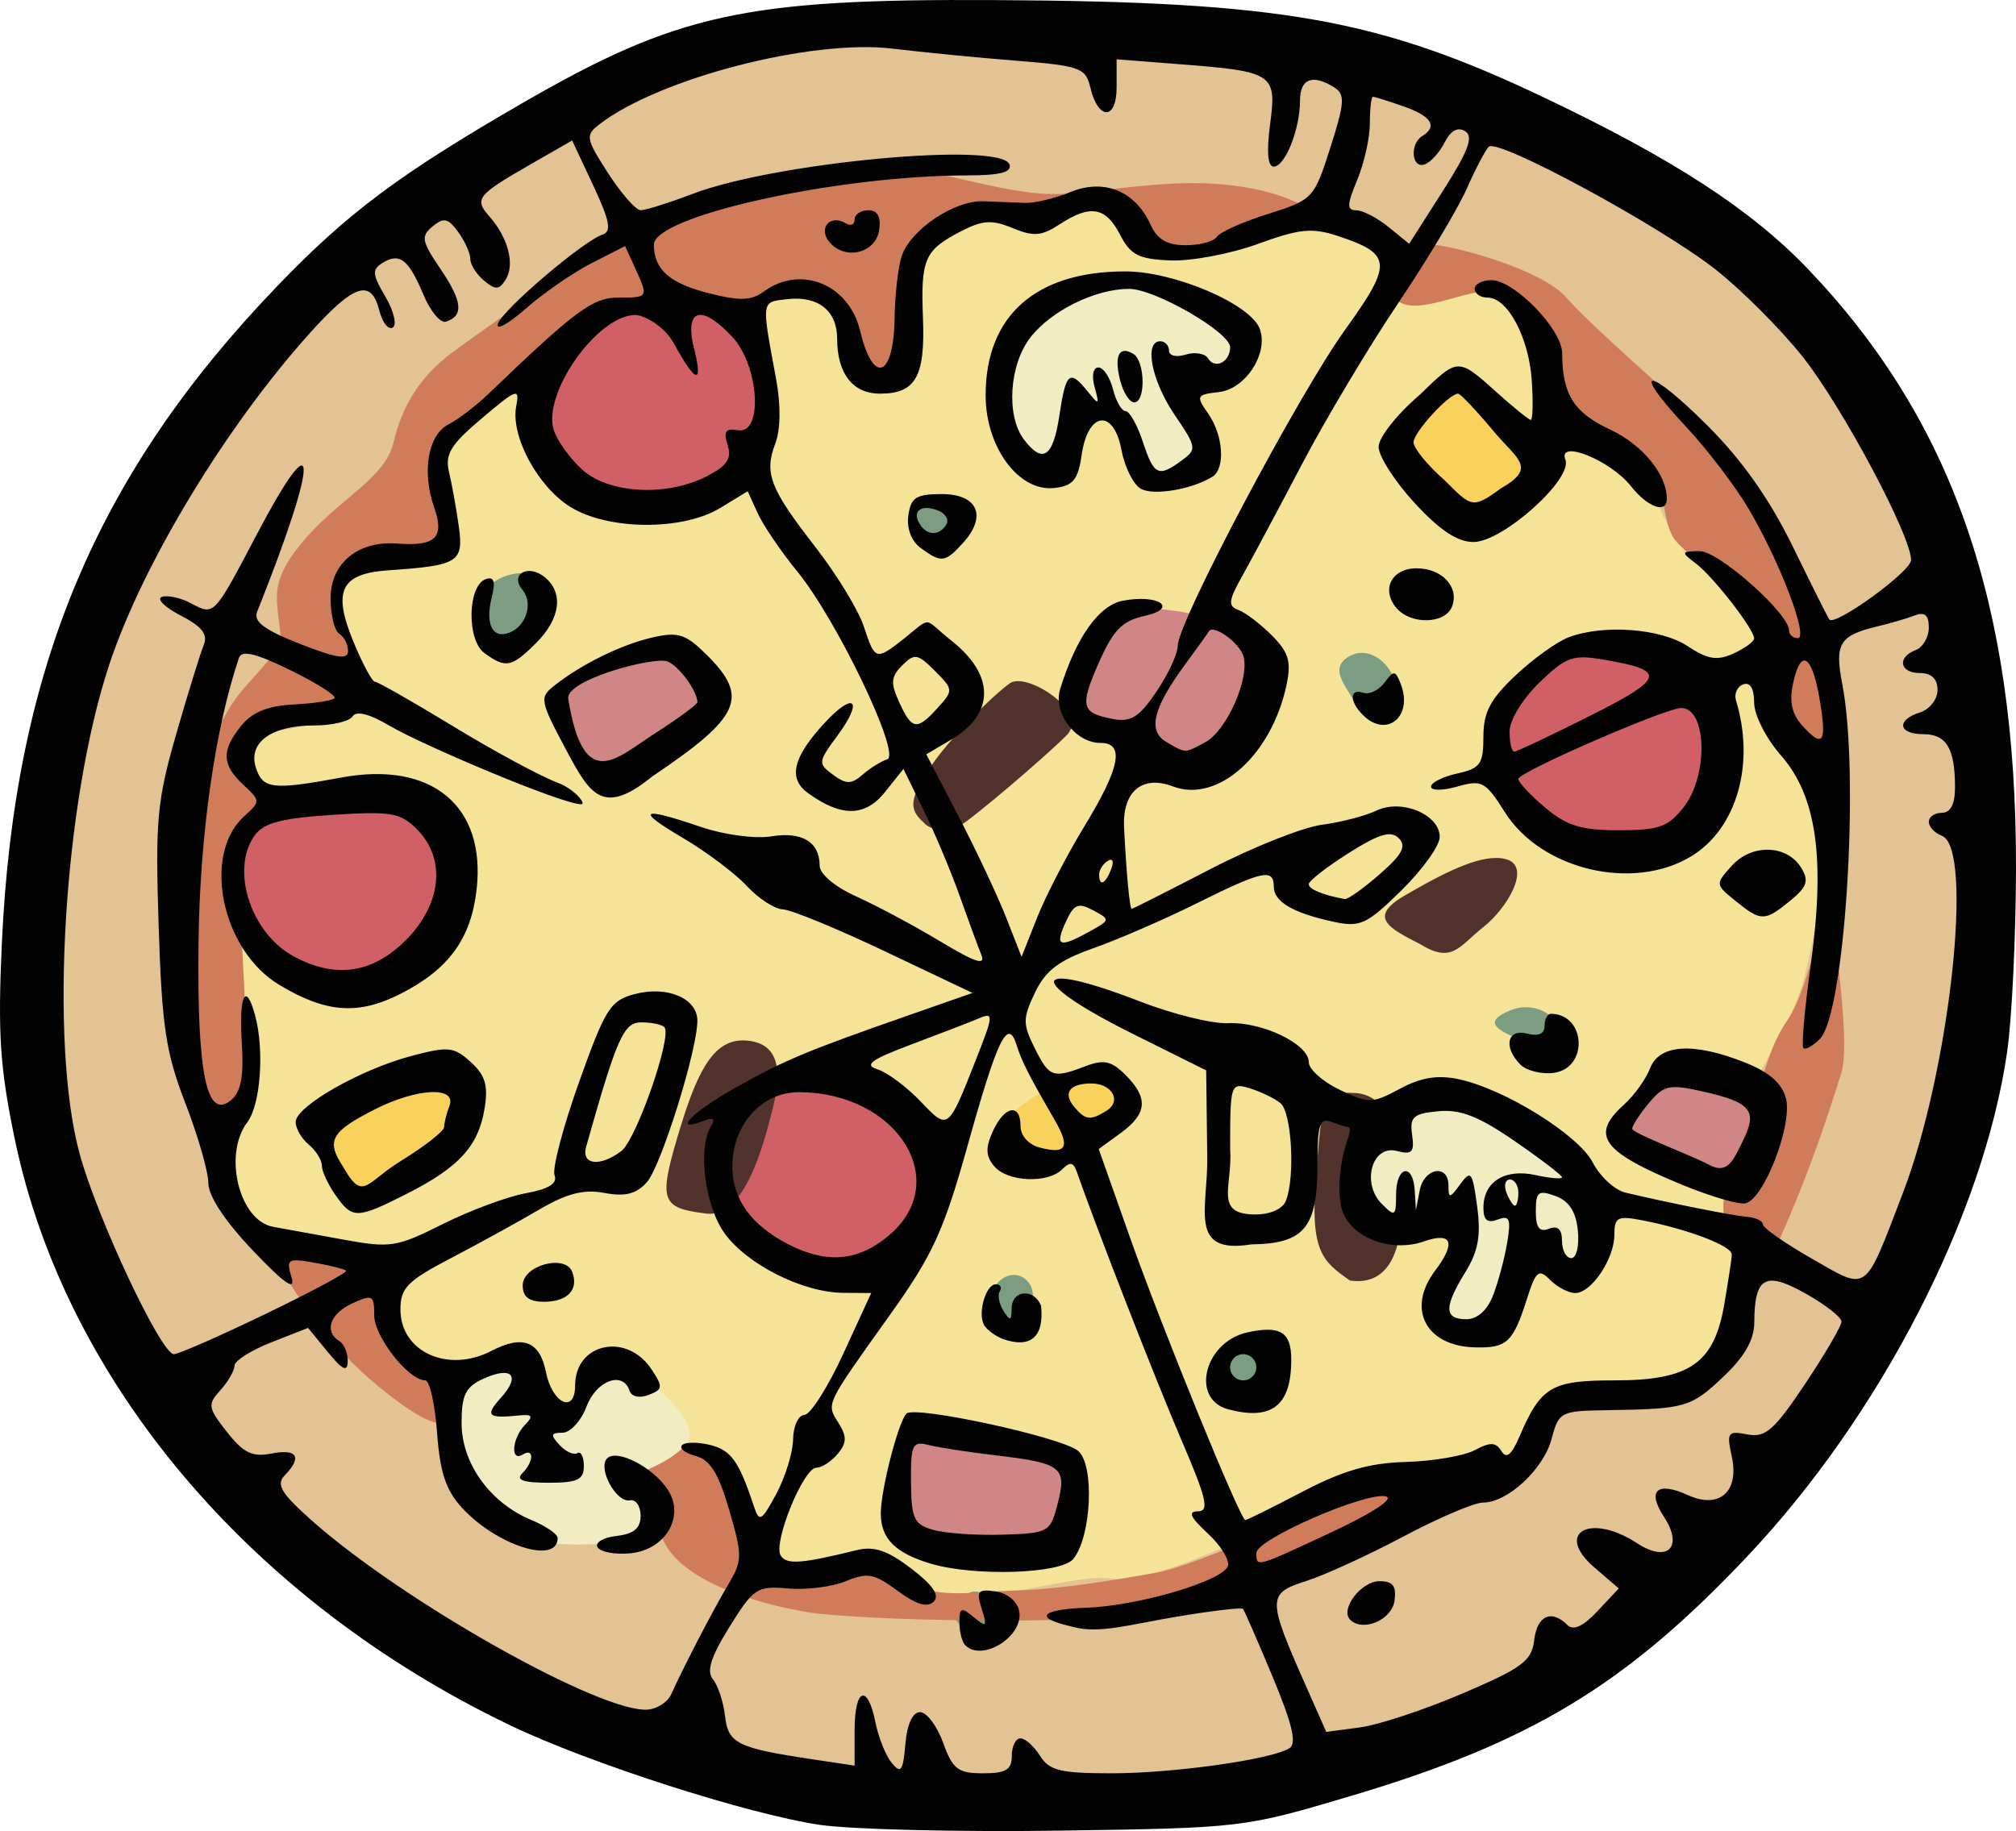 <?xml version="1.0" ?><svg xmlns="http://www.w3.org/2000/svg" width="245.668mm" height="223.171mm" viewBox="0 0 245.668 223.171">
    <path d="m 6323.364,2414.495 c 0,62.653 -49.808,113.645 -116.237,113.645 -66.429,0 -123.829,-42.785 -123.829,-105.438 0,-62.653 53.582,-113.766 124.772,-112.069 66.41,1.584 115.294,41.209 115.294,103.862 z" color="#000" overflow="visible" fill="#e3c294" paint-order="fill markers stroke" transform="translate(80.287,64.908) translate(-6160.309,-2373.028)"/>
    <path d="m 6212.305,2332.042 c -1.477,0.061 -2.923,0.883 -5.236,1.735 -3.701,1.363 -9.897,-0.016 -13.064,1.751 -3.167,1.766 -2.599,8.396 -3.614,15.366 -1.015,6.97 -4.682,3.749 -5.301,1.828 -0.62,-1.921 -2.995,-7.528 -4.682,-9.03 -1.687,-1.502 -7.521,0.31 -8.589,2.153 -0.407,0.403 -0.738,0.895 -1.012,1.45 -6.115,-1.784 -15.573,-0.621 -19.121,0.033 -4.934,0.909 -10.328,8.749 -15.636,12.644 -5.308,3.894 -2.654,5.037 -1.702,10.022 0.952,4.985 0.462,4.439 -3.376,5.608 -3.837,1.168 -7.414,-0.338 -9.78,2.57 -2.366,2.908 0.663,7.01 2.337,10.541 1.673,3.531 -0.26,3.557 -2.337,6.102 -2.077,2.545 -10.674,1.817 -11.828,4.31 -1.154,2.492 1.673,4.907 3.058,7.425 1.385,2.518 -3.115,8.853 -3.346,13.579 -0.231,4.725 1.298,15.033 1.298,20.225 0,5.193 -3.318,4.543 -2.366,11.605 0.952,7.062 6.116,6.205 16.819,10.334 0,0 2.337,2.025 2.596,5.998 0.26,3.973 1.847,3.713 5.049,7.166 3.202,3.453 11.453,-1.636 12.607,1.506 1.154,3.142 3.164,4.179 5.559,0.856 2.394,-3.323 5.923,-2.751 8.318,0 2.394,2.752 3.404,5.115 5.943,7.218 2.539,2.103 3.952,3.453 5.25,6.076 1.298,2.622 2.452,8.386 5.135,10.255 2.683,1.869 9.769,-3.802 15.775,0.019 5.884,3.742 19.363,-1.602 24.181,-0.875 4.818,0.727 16.733,-4.959 19.473,-6.517 2.741,-1.558 10.761,-4.751 16.098,-5.737 5.337,-0.987 9.059,0.83 14.598,-2.363 5.539,-3.193 2.827,-5.894 4.991,-6.854 2.164,-0.96 10.299,-0.285 16.675,-2.414 6.376,-2.129 7.611,-13.285 4.831,-18.136 -6.391,-11.152 5.685,-21.224 8.141,-31.831 0.904,-3.905 3.183,-14.629 2.721,-18.16 -0.461,-3.531 -3.288,-7.166 -5.538,-10.775 -1.828,-2.932 -0.325,-7.097 -1.335,-10.241 0.609,-1.677 -0.628,-4.255 -2.338,-6.149 -2.375,-2.633 -9.019,-7.079 -10.482,-9.651 -1.463,-2.571 -1.876,-6.195 -4.544,-7.791 -2.668,-1.595 -7.418,-4.012 -9.088,-7.188 -1.669,-3.175 -3.287,-10.952 -6.042,-12.361 -2.754,-1.41 -4.492,-1.286 -7.194,-0.573 -2.703,0.713 -6.954,0.852 -6.317,-1.487 0.636,-2.339 1.851,-4.447 -3.804,-6.847 -5.655,-2.4 -10.172,0.294 -19.587,3.176 -9.415,2.881 -8.364,-3.919 -11.308,-5.7 -1.104,-0.668 -2.002,-0.905 -2.888,-0.868 z" fill="#f5e397" paint-order="markers stroke fill" transform="translate(80.287,64.908) translate(-6160.309,-2373.028)"/>
    <path d="m 6162.892,2344.729 c -4.154,0.018 -8.868,1.726 -11.87,3.426 -4.803,2.72 -7.944,11.641 -4.616,17.124 3.327,5.968 17.065,4.695 23.143,0.598 6.078,-4.097 3.992,-14.79 -0.273,-18.986 -1.599,-1.574 -3.89,-2.172 -6.383,-2.161 z m 114.202,41.429 c -1.961,0.01 -3.802,0.389 -5.173,1.096 -4.616,2.383 -12.208,6.137 -8.552,14.761 3.655,8.625 4.85,8.394 16.66,10.207 11.763,-2.046 10.217,-12.527 8.342,-19.275 -1.318,-4.745 -6.633,-6.811 -11.277,-6.79 z m -151.65,18.869 c -0.424,-0.01 -0.859,0.01 -1.304,0.046 -9.498,0.792 -16.054,3.29 -15.531,10.91 0.522,7.62 5.099,9.884 14.542,12.061 7.257,-1.497 7.134,-3.031 11.216,-8.733 3.89,-5.435 -0.297,-14.162 -8.922,-14.283 z m 53.213,34.595 c -4.11,-0.013 -8.291,1.248 -9.834,5.245 -2.742,7.107 0.258,12.168 6.303,16.365 8.06,6.516 16.191,0.358 18.581,-5.757 2.39,-6.115 -2.671,-12.21 -6.865,-14.193 -1.835,-0.867 -4.989,-1.649 -8.186,-1.66 z" fill="#d06065" paint-order="markers stroke fill" transform="translate(80.287,64.908) translate(-6160.309,-2373.028)"/>
    <path d="m 6218.455,2382.225 c -0.533,0 -0.996,0.016 -1.366,0.047 -2.961,0.239 -3.929,4.067 -5.353,9.072 -1.423,5.006 1.708,5.228 5.619,6.406 3.948,4.937 11.504,4.391 14.636,-0.427 3.132,-4.817 4.252,-7.636 0.589,-11.173 -3.206,-3.094 -10.394,-3.926 -14.124,-3.925 z m -58.008,4.992 c -2.411,0.034 -5.711,1.264 -7.998,2.585 -2.814,1.626 -5.164,2.672 -3.744,6.064 1.42,3.392 3.938,7.284 6.855,6.703 0,0 8.481,-5.111 10.779,-7.842 2.298,-2.73 -2.052,-6.622 -4.389,-7.33 -0.438,-0.133 -0.947,-0.189 -1.503,-0.181 z m 123.155,50.554 c -0.925,-0.018 -0.307,0.944 -2.28,3.128 -3.157,3.494 -5.055,5.318 0.32,7.353 11.818,6.066 10.624,3.629 13.252,-0.75 2.629,-4.378 -0.24,-6.929 -7.066,-8.695 -2.56,-0.662 -3.671,-1.025 -4.226,-1.036 z m -90.248,44.081 c -4.237,-0.026 -3.03,3.3 -3.865,7.15 -0.9,8.846 4.447,6.512 12.001,7.846 7.553,1.334 9.582,-2.542 9.494,-8.449 -0.088,-5.908 -8.665,-5.13 -15.459,-6.321 -0.849,-0.149 -1.565,-0.221 -2.171,-0.225 z" fill="#d18686" paint-order="markers stroke fill" transform="translate(80.287,64.908) translate(-6160.309,-2373.028)"/>
    <path d="m 6258.029,2355.664 c -1.158,-0.01 -2.321,0.425 -3.581,1.238 -3.36,2.17 -3.929,5.176 -1.537,7.91 3.208,7.141 7.847,6.031 12.623,2.846 4.776,-3.184 2.402,-3.563 -1.327,-7.979 -2.33,-2.76 -4.247,-4.002 -6.178,-4.016 z m -126.226,83.022 c -4.128,0.057 -9.586,3.06 -13.185,6.386 0,0 -0.137,1.914 2.811,7.113 2.949,5.199 6.368,0.105 12.714,-3.518 6.346,-3.624 3.328,-9.07 -0.885,-9.864 -0.461,-0.087 -0.948,-0.124 -1.455,-0.117 z m 81.398,0.433 c -2.37,0.03 -5.826,1.426 -9.039,4.035 -3.546,2.88 -2.075,3.44 -0.986,5.993 1.09,2.553 10.739,-0.983 11.721,-5.678 3.107,-1.911 1.355,-4.036 -0.997,-4.316 -0.22,-0.026 -0.454,-0.038 -0.699,-0.035 z" fill="#f9d25e" paint-order="markers stroke fill" transform="translate(80.287,64.908) translate(-6160.309,-2373.028)"/>
    <path d="m 6196.319,2369.159 c -0.426,-3e-4 -0.937,0.035 -1.515,0.061 -2.641,0.119 -5.281,0.311 -3.125,3.275 2.155,2.964 3.841,2.238 5.251,0.089 1.365,-2.969 0.912,-3.424 -0.611,-3.425 z m -52.748,8.82 c -2.039,0.011 -4.512,1.272 -4.88,3.249 -0.547,2.942 0.361,6.485 3.432,5.676 3.072,-0.809 5.329,-5.979 3.828,-7.979 -0.493,-0.656 -1.385,-0.95 -2.38,-0.946 z m 102.371,9.712 c -0.563,0.01 -1.136,0.17 -1.688,0.535 -2.355,1.554 -0.135,3.574 1.849,7.038 0,0 4.678,-1.385 3.961,-3.949 -0.549,-1.963 -2.283,-3.642 -4.122,-3.623 z m 20.081,43.188 c -0.66,-0.01 -1.37,0.129 -2.111,0.447 -3.956,1.696 -0.559,2.775 4.665,4.838 0,0 1.536,0.44 1.931,-1.267 0.322,-1.387 -1.623,-3.997 -4.486,-4.018 z m -62.507,32.635 c -0.781,0.018 -1.63,0.452 -2.342,1.474 -2.071,2.974 -0.058,2.084 1.186,4.202 3.397,0.81 2.769,0.353 3.444,-2.412 0.443,-1.814 -0.798,-3.299 -2.289,-3.265 z m 29.131,8.273 c -1.118,0 -2.442,0.775 -3.542,2.207 -2.013,2.618 -2.059,3.016 4.899,4.084 0,0 1.641,-2.157 0.756,-4.638 -0.401,-1.125 -1.186,-1.654 -2.112,-1.653 z m -33.801,30.312 c -0.689,0 -1.345,0.388 -2.054,1.58 -1.375,2.311 0.639,2.238 2.871,4.771 3.089,-1.23 2.883,-5.055 1.282,-5.706 -0.776,-0.316 -1.452,-0.648 -2.099,-0.645 z" fill="#7d9d83" paint-order="markers stroke fill" transform="translate(80.287,64.908) translate(-6160.309,-2373.028)"/>
    <path d="m 6188.583,2328.659 c -0.42,0.01 -0.832,0.026 -1.232,0.067 -5.228,0.532 -14.918,2.485 -24.606,6.42 -0.173,-0.153 -0.323,-0.226 -0.436,-0.189 -0.87,0.287 -9.744,4.293 -10.483,4.606 -0.74,0.313 -13.005,8.743 -16.819,11.613 -3.813,2.871 -6.003,6.446 -7.032,10.883 -1.029,4.437 -6.728,6.838 -11.164,12.214 -4.437,5.376 -2.799,7.02 -2.523,12.396 -3.342,4.454 -5.13,5.207 -7.38,9.673 -2.25,4.466 -6.52,34.115 -4.298,41.775 2.221,7.659 4.529,10.722 6.433,6.412 1.904,-4.31 0.288,-21.627 0.404,-23.392 0.115,-1.766 -2.452,-7.867 -0.087,-11.269 2.366,-3.401 3.924,-0.934 2.337,-5.79 -1.587,-4.855 -2.74,-5.607 0.548,-7.295 11.17,-2.33 12.857,-2.118 8.568,-15.268 -0.826,-2.727 4.452,-4.698 7.453,-5.402 3.001,-0.705 6.872,-1.422 5.858,-4.032 -1.014,-2.61 -0.521,-8.743 0.073,-9.709 0.595,-0.965 7.453,-6.145 9.004,-7.424 1.551,-1.279 10.309,-8.547 13.412,-9.447 1.411,-0.409 3.446,-1.086 5.262,-1.781 l 1.019,1.008 8.928,1.115 c 0,0 1.625,-3.718 5.394,-2.707 3.769,1.012 6.04,4.13 7,7.965 0.96,3.835 4.659,3.982 6.18,0.884 1.522,-3.097 1.522,-14.811 4.471,-17.382 2.95,-2.57 8.873,-0.042 11.565,0.295 2.692,0.337 5.876,-2.297 7.796,-1.833 1.92,0.463 5.853,5.372 10.371,5.604 4.518,0.232 15.264,-4.846 15.264,-4.846 0,0 -2.973,-2.296 -9.622,-3.097 -6.649,-0.801 -12.197,0.253 -19.829,0.969 -7.155,0.672 -15.524,-3.101 -21.828,-3.037 z m 65.537,9.226 c -3.239,-0.161 -4.538,5.736 -4.538,5.736 1.298,4.044 8.613,-0.215 11.718,0.067 3.105,0.282 4.926,2.942 8.031,10.425 3.105,7.483 6.688,8.021 10.256,10.358 3.568,2.338 2.851,5.965 4.075,8.665 1.224,2.7 7.285,5.361 10.091,9.337 2.807,3.977 3.18,6.811 3.075,12.44 -0.104,5.629 6.002,8.195 6.972,5.414 0.97,-2.781 -1.135,-13.636 -2.224,-18.042 -1.09,-4.407 -13.853,-21.818 -15.749,-23.82 -1.896,-2.002 -12.061,-10.734 -14.927,-14.079 -2.866,-3.345 -13.54,-6.341 -16.779,-6.502 z m 48.639,78.804 c 0,0 -2.153,11.795 -4.915,15.756 -2.763,3.96 -3.264,8.924 -5.595,15.057 -2.33,6.133 -2.673,6.871 -1.74,11.277 0.933,4.406 2.152,8.847 2.152,8.847 6.439,-11.59 10.44,-24.602 11.754,-28.769 1.315,-4.166 -1.657,-22.168 -1.657,-22.168 z m -190.134,42.663 c 4.938,10.618 11.501,16.39 16.059,19.722 4.559,3.332 5.6,2.457 5.6,2.457 l -0.255,-5.477 c 0,0 -2.692,2.975 -5.947,-5.393 l -3.255,-8.368 z m 51.601,25.299 c -3.839,-0.034 -6.835,3.21 -6.835,3.21 l 3.277,7.546 c 1.916,5.279 11.295,8.138 17.732,9.197 6.437,1.059 34.523,1.664 42.792,0 8.269,-1.664 28.523,-9.363 30.842,-12.358 2.319,-2.995 1.95,-5.566 -4.319,-3.01 -6.269,2.556 -22.052,9.741 -26.724,10.558 -4.672,0.817 -11.636,2.022 -16.892,2.163 -5.255,0.141 -9.765,1.074 -12.908,-0.863 -3.143,-1.936 -0.79,-3.645 -9.715,-2.345 -8.925,1.301 -6.505,0.136 -9.614,-5.173 -3.109,-5.309 -2.017,-7.942 -6.421,-8.804 -0.413,-0.081 -0.819,-0.119 -1.216,-0.123 z" fill="#d07c5b" paint-order="markers stroke fill" transform="translate(80.287,64.908) translate(-6160.309,-2373.028)"/>
    <path d="m 28796.799,10302.193 c -1.514,0 -2.813,0.291 -3.778,0.971 -7.712,5.435 -28.404,25.931 -36.974,39.19 -8.57,13.257 -10.08,18.437 -2.652,24.865 2.039,2.718 9.671,5.582 16.16,1.836 6.488,-3.746 38.771,-31.219 49.545,-41.944 9.427,-9.383 -11.704,-24.842 -22.301,-24.918 z m 219.754,81.315 c -11.281,0.04 -27.479,8.845 -42.127,17.392 -17.046,9.947 -6.851,14.991 7.158,22.205 14.866,9.176 17.8,1.206 29.053,-7.705 11.252,-8.909 22.081,-27.597 11.029,-31.17 -1.554,-0.502 -3.267,-0.729 -5.113,-0.722 z m -346.094,83.92 v 0.01 c -14.776,-0.215 -22.072,16.581 -30.424,44.85 -8.483,28.718 -7.081,32.22 12.531,34.672 18.291,3.292 27.24,-31.451 31.598,-49.031 4.359,-17.58 2.259,-29.697 -12.996,-30.467 -0.238,0 -0.474,-0.04 -0.709,-0.04 z m 278.422,24.093 c -12.537,-0.09 -12.37,5.28 -15.072,38.127 -2.882,35.037 2.967,39.356 15.586,48.231 27.329,3.831 24.661,-35.911 23.027,-52.231 -1.635,-16.321 -5.604,-33.272 -20.86,-34.043 -0.953,-0.05 -1.845,-0.08 -2.681,-0.08 z" transform="translate(80.287,64.908) translate(-6160.309,-2373.028) matrix(0.265,0,0,0.265,-1427.065,-338.943)" fill="#52322d" paint-order="markers stroke fill"/>
    <path d="m 6215.249,2342.461 c -0.561,-0.01 -1.019,0.038 -1.339,0.133 -2.559,0.762 -10.541,1.909 -12.484,10.652 -1.943,8.743 5.297,14.253 7.01,11.818 2.635,-3.746 2.027,-5.349 4.502,-7.164 2.476,-1.815 3.458,1.852 4.994,5.04 1.535,3.187 1.116,4.755 6.006,3.008 4.89,-1.746 1.264,-8.593 0.147,-10.661 -1.118,-2.068 1.839,-1.552 4.565,-1.674 2.727,-0.122 4.534,-2.773 1.87,-5.97 -2.331,-2.797 -11.34,-5.148 -15.271,-5.182 z m 39.618,99.164 c -6.925,0.036 -9.53,6.529 -10.218,12.797 -0.689,6.269 5.738,2.793 10.787,2.335 5.049,-0.458 3.073,1.931 0.618,7.588 -2.455,5.658 -0.18,4.508 4.081,5.901 0,0 1.876,-0.494 2.644,-1.608 0.769,-1.114 2.285,-8.065 4.69,-7.732 2.405,0.332 3.612,3.368 6.316,0.737 2.704,-2.632 0.021,-8.065 -2.964,-11.999 -2.984,-3.933 -9.031,-8.055 -15.956,-8.019 z m -113.893,31.891 c -2.576,0.013 -5.495,1.865 -6.101,4.755 -0.625,2.983 0.279,8.195 3.481,12.774 0,0 2.745,3.063 5.2,4.358 2.455,1.295 11.326,1.306 15.175,-0.11 3.85,-1.416 -1.339,-7.432 -1.339,-7.432 0,0 4.955,-1.707 6.428,-4.017 1.473,-2.309 -3.883,-7.06 -6.394,-8.346 -2.511,-1.285 -5.211,-0.632 -6.416,2.431 -1.205,3.063 -3.046,2.641 -4.954,0.813 -1.908,-1.827 -2.199,-5.112 -4.832,-5.222 -0.082,0 -0.165,-0.01 -0.248,-0.01 z" fill="#f2ecc3" paint-order="markers stroke fill" transform="translate(80.287,64.908) translate(-6160.309,-2373.028)"/>
    <path d="m 6179.906,2530.533 c -8.841,-1.318 -28.169,-7.539 -37.781,-12.16 -31.628,-15.204 -54.165,-41.897 -60.305,-71.424 -1.801,-8.662 -2.077,-12.828 -1.576,-23.803 1.526,-33.428 11.497,-57.222 33.611,-80.203 8.559,-8.895 14.859,-13.601 29.688,-22.178 19.02,-11.001 27.217,-12.798 57.65,-12.636 35.055,0.187 46.813,2.274 67.049,11.905 15.734,7.488 25.215,13.659 32.146,20.926 17.599,18.451 25.348,40.784 25.303,72.928 -0.012,8.312 -0.497,18.401 -1.078,22.422 -2.877,19.898 -15.415,44.274 -31.598,61.429 -14.841,15.732 -26.421,22.744 -48.321,29.26 -13.099,3.897 -13.287,3.92 -35.519,4.242 -12.292,0.178 -25.462,-0.141 -29.267,-0.708 z m 12.234,-13.732 c 0.805,0 2.069,1.676 2.81,3.725 1.169,3.232 1.811,3.725 4.858,3.725 2.801,0 3.511,-0.43 3.511,-2.128 0,-1.171 0.475,-2.129 1.055,-2.129 0.581,0 1.653,0.958 2.385,2.129 1.121,1.796 2.482,2.128 8.702,2.128 7.583,0 19.452,-1.671 21.689,-3.053 0.917,-0.567 0.359,-2.944 -2.045,-8.708 -1.819,-4.36 -3.447,-8.086 -3.618,-8.279 -0.171,-0.193 -3.831,0.24 -8.134,0.963 -5.683,0.955 -9.36,2.078 -12.442,1.265 -5.801,-1.304 -3.176,-2.212 1.456,-2.365 6.316,-0.208 16.68,-3.258 17.29,-5.088 0.237,-0.712 -0.872,-2.502 -2.465,-3.979 -2.138,-1.982 -2.447,-2.685 -1.181,-2.685 1.413,0 1.048,-1.554 -2.058,-8.78 -3.069,-7.14 -10.336,-25.775 -12.727,-32.638 -0.4,-1.15 -0.821,-1.213 -1.768,-0.266 -1.767,1.767 -6.696,1.538 -8.293,-0.386 -1.033,-1.245 -1.069,-2.247 -0.153,-4.257 1.416,-3.108 3.372,-3.47 3.372,-0.625 0,1.172 0.975,2.26 2.348,2.618 3.263,0.853 3.739,-0.03 1.812,-3.361 -3.179,-5.494 -4.009,-7.13 -4.649,-9.155 -1.06,-3.356 -2.308,-0.799 -5.926,12.151 -2.938,10.514 -4.276,13.439 -9.496,20.753 -7.96,11.155 -7.776,10.767 -6.272,13.174 1.037,1.661 1.018,2.428 -0.095,3.768 -0.768,0.926 -1.937,1.685 -2.596,1.687 -1.589,0.01 -5.311,9.152 -4.355,10.7 0.706,1.143 2.515,1.017 9.201,-0.639 2.175,-0.539 3.768,-0.01 6.701,2.228 2.662,2.03 3.506,3.275 2.741,4.04 -0.765,0.765 -2.118,0.358 -4.391,-1.322 -2.856,-2.111 -3.678,-2.265 -6.306,-1.177 -1.662,0.688 -4.829,1.09 -7.038,0.892 -3.778,-0.338 -4.203,-0.06 -7.148,4.68 -2.275,3.662 -2.827,5.408 -2.018,6.386 0.612,0.74 1.276,2.751 1.474,4.469 0.389,3.372 1.475,3.907 10.758,5.299 l 5.034,0.755 v -4.322 c 0,-5.127 1.581,-5.729 2.534,-0.965 0.369,1.847 1.267,4.082 1.996,4.967 1.115,1.355 1.376,0.992 1.654,-2.293 0.207,-2.442 0.878,-3.903 1.794,-3.903 z m 5.503,-8.159 c -0.39,-0.39 -0.71,-1.646 -0.71,-2.791 0,-1.811 0.228,-1.893 1.75,-0.629 1.56,1.294 1.665,1.183 0.965,-1.021 -0.684,-2.155 -0.466,-2.428 1.698,-2.12 1.437,0.204 2.648,1.22 2.876,2.411 0.581,3.043 -4.489,6.241 -6.579,4.15 z m -4.237,-9.951 c -4.302,-1.291 -6.051,-3.057 -6.051,-6.109 0,-2.843 2.07,-10.947 3.106,-12.158 0.901,-1.054 18.903,2.842 20.938,4.53 2.032,1.686 1.63,10.498 -0.601,13.186 -1.503,1.812 -12.075,2.146 -17.392,0.55 z m 15.508,-7.325 c 1.138,-4.411 0.483,-4.921 -7.527,-5.863 -3.279,-0.385 -6.958,-0.951 -8.177,-1.257 -2.015,-0.506 -2.211,-0.099 -2.173,4.506 0.038,4.469 0.354,5.152 2.703,5.83 1.463,0.422 5.266,0.685 8.451,0.585 5.639,-0.178 5.814,-0.277 6.723,-3.801 z m -6.66,-20.04 c -0.878,-0.334 -1.897,-1.068 -2.264,-1.63 -0.89,-1.363 0.122,-5.044 1.387,-5.044 0.552,0 0.767,0.382 0.478,0.849 -0.289,0.467 -0.085,1.545 0.453,2.395 0.811,1.282 0.981,1.228 0.994,-0.317 0.02,-2.259 2.743,-2.484 3.582,-0.297 0.41,3.824 -1.315,5.207 -4.63,4.044 z m 56.01,43.192 c 7.28,-3.115 8.422,-3.967 8.715,-6.504 0.343,-2.978 2.103,-3.779 4.041,-1.841 0.728,0.728 1.92,0.181 3.672,-1.686 l 2.593,-2.764 -2.988,-2.573 c -4.89,-4.211 -0.506,-6.688 5.209,-2.943 3.733,2.446 5.712,0.485 3.271,-3.241 -2.085,-3.183 -0.818,-4.327 2.912,-2.628 3.854,1.756 6.31,-0.404 5.363,-4.716 -0.641,-2.921 -0.493,-3.131 1.898,-2.674 2.211,0.423 3.251,-0.486 7.034,-6.146 2.442,-3.653 4.44,-7.074 4.44,-7.604 0,-0.529 -1.97,-2.069 -4.377,-3.422 -4.921,-2.766 -6.22,-2.031 -6.25,3.538 -0.012,2.126 -1.183,4.168 -3.817,6.652 -3.931,3.707 -4.559,3.885 -14.21,4.03 -5.566,0.084 -5.804,0.208 -6.665,3.479 -0.975,3.705 -5.365,7.783 -8.378,7.783 -1.047,0 -5.412,1.864 -9.701,4.142 -4.289,2.278 -9.633,4.723 -11.876,5.433 -4.682,1.482 -4.689,2.145 -0.146,12.418 l 2.635,5.957 4.124,-0.553 c 2.268,-0.304 7.894,-2.166 12.502,-4.138 z m -13.712,-8.987 c -1.269,-1.269 1.341,-4.694 3.577,-4.694 1.637,0 2.082,0.585 1.825,2.395 -0.332,2.337 -3.862,3.84 -5.402,2.3 z m -82.765,9.141 c 1.596,-3.515 5.113,-10.289 6.919,-13.327 1.802,-3.031 1.812,-3.559 0.176,-9.186 -1.302,-4.479 -2.324,-6.124 -4.091,-6.586 -1.295,-0.339 -2.039,-0.932 -1.653,-1.318 0.386,-0.386 1.938,-0.392 3.449,-0.013 2.546,0.639 3.494,1.981 5.332,7.548 0.625,1.894 0.923,1.718 2.703,-1.596 1.1,-2.049 2.02,-5.042 2.045,-6.652 0.025,-1.61 0.643,-2.946 1.375,-2.969 0.732,-0.023 2.863,-3.376 4.737,-7.45 l 3.407,-7.407 -3.407,-0.023 c -4.934,-0.034 -11.767,-3.474 -14.487,-7.294 -2.382,-3.345 -3.267,-10.353 -1.64,-12.985 0.587,-0.95 0.311,-1.145 -0.94,-0.665 -3.827,1.469 -1.444,-1.017 3.832,-3.997 5.989,-3.383 8.646,-4.498 21.004,-8.819 l 7.982,-2.791 -10.643,-5.058 c -5.854,-2.782 -11.461,-5.089 -12.462,-5.127 -1.001,-0.037 -2.984,-1.325 -4.407,-2.86 -1.423,-1.535 -4.915,-4.161 -7.759,-5.835 -5.861,-3.45 -5.196,-3.867 2.167,-1.358 2.845,0.969 6.597,1.473 8.578,1.152 3.754,-0.609 5.901,0.687 5.901,3.562 0,1.032 1.848,2.587 4.493,3.778 2.471,1.113 7.07,3.575 10.22,5.471 4.302,2.59 5.54,2.987 4.976,1.596 -0.413,-1.018 -1.599,-4.245 -2.637,-7.172 -1.038,-2.927 -3.002,-7.601 -4.365,-10.387 l -2.479,-5.066 -2.259,2.833 c -2.412,3.025 -5.349,3.05 -9.409,0.081 -2.424,-1.773 -1.79,-4.369 2.089,-8.549 3.615,-3.896 4.733,-2.745 1.536,1.58 -2.37,3.206 -2.393,3.406 -0.531,4.768 1.624,1.187 2.218,1.183 3.614,-0.028 0.919,-0.797 2.261,-1.631 2.983,-1.854 1.746,-0.539 -6.118,-16.973 -10.952,-22.887 -1.974,-2.414 -4.142,-5.605 -4.819,-7.09 l -1.23,-2.7 -3.331,2.031 c -4.589,2.798 -13.644,2.745 -18.258,-0.106 -3.987,-2.464 -7.316,-8.633 -6.621,-12.269 0.438,-2.29 0.112,-2.177 -4.169,1.442 -3.839,3.245 -4.534,4.387 -4.011,6.587 0.348,1.463 0.882,4.435 1.186,6.604 0.613,4.365 -0.03,4.765 -8.599,5.351 -5.772,0.395 -6.801,2.481 -4.266,8.645 1.116,2.714 2.309,4.936 2.652,4.938 0.342,0 4.653,2.459 9.578,5.46 4.926,3.001 10.632,6.08 12.681,6.843 2.049,0.763 3.493,2.589 2.907,2.623 -2.103,0.123 -19.485,-7.252 -23.301,-9.516 -2.501,-1.484 -4.144,-1.914 -4.586,-1.199 -0.379,0.613 -2.484,1.114 -4.679,1.114 -5.222,0 -8.09,2.07 -7.117,5.136 0.832,2.622 2.036,2.761 10.44,1.207 10.991,-2.032 17.609,3.454 16.461,13.643 -0.674,5.982 -3.378,9.711 -9.2,12.688 -5.208,2.663 -9.122,2.385 -14.851,-1.057 -7.028,-4.222 -9.447,-15.864 -4.271,-20.549 2.002,-1.812 2.001,-1.874 -0.105,-3.836 -2.639,-2.458 -2.696,-4.182 -0.241,-7.214 1.332,-1.645 3.231,-2.413 6.357,-2.573 2.452,-0.125 4.697,-0.466 4.989,-0.758 0.292,-0.292 -2.105,-1.823 -5.325,-3.402 -4.231,-2.075 -5.981,-2.502 -6.308,-1.537 -2.918,8.609 -4.767,21.569 -4.929,34.55 -0.202,16.125 0.967,21.856 3.953,19.378 1.224,-1.016 1.572,-2.879 1.313,-7.035 -0.362,-5.803 0.496,-7.511 1.637,-3.255 1.136,4.239 0.647,10.85 -0.96,12.975 -2.979,3.939 -0.988,12.013 3.143,12.744 1.217,0.215 5.011,0.907 8.432,1.536 5.863,1.078 6.565,0.971 12.239,-1.868 3.311,-1.656 7.855,-3.346 10.099,-3.755 2.819,-0.513 3.909,-1.19 3.525,-2.189 -0.305,-0.795 1.036,-5.901 2.98,-11.345 3.234,-9.056 3.818,-9.973 6.86,-10.761 3.92,-1.016 7.565,0.552 7.565,3.253 0,3.607 -4.439,17.798 -6.163,19.705 -1.296,1.433 -2.638,1.771 -5.159,1.298 -2.537,-0.476 -4.582,0.05 -8.015,2.064 -2.535,1.487 -7.363,4.142 -10.728,5.901 -5.28,2.759 -6.12,3.616 -6.12,6.245 0,5.155 5.784,7.79 11.075,5.046 3.846,-1.996 5.901,-1.198 6.658,2.586 0.768,3.842 3.552,5.117 3.552,1.627 0,-5.191 6.303,-6.526 9.312,-1.972 1.423,2.154 1.39,2.452 -0.346,3.118 -1.128,0.433 -2.092,0.219 -2.338,-0.519 -0.813,-2.439 -4.035,-1.247 -5.237,1.937 -0.663,1.756 -1.984,3.193 -2.936,3.193 -1.427,0 -1.49,0.261 -0.358,1.485 0.755,0.817 1.731,1.267 2.171,1.001 0.439,-0.266 0.798,0.438 0.798,1.563 0,1.683 -0.768,2.046 -4.325,2.046 -3.056,0 -3.993,-0.332 -3.193,-1.132 1.433,-1.433 1.484,-3.178 0.068,-2.303 -1.53,0.946 -1.314,-1.978 0.266,-3.604 1.073,-1.104 0.918,-1.328 -0.798,-1.155 -3.743,0.377 -4.097,0.016 -2.123,-2.166 2.446,-2.703 1.345,-3.901 -2.13,-2.318 -2.188,0.997 -2.665,1.965 -2.665,5.412 0,4.894 3.475,9.724 8.493,11.802 1.768,0.732 3.214,1.724 3.214,2.204 0,3.264 -7.396,0.933 -11.64,-3.669 -1.98,-2.147 -2.703,-4.321 -3.055,-9.183 -0.254,-3.504 -0.904,-6.371 -1.446,-6.371 -2.03,0 -6.209,-5.325 -6.209,-7.911 0,-2.479 -0.205,-2.593 -2.661,-1.474 -2.729,1.244 -3.488,3.427 -1.596,4.596 0.585,0.362 1.047,1.468 1.026,2.457 -0.029,1.371 -0.609,1.102 -2.437,-1.129 l -2.398,-2.929 -4.481,1.76 c -2.465,0.968 -4.481,2.248 -4.481,2.845 0,0.597 -0.773,1.939 -1.717,2.983 -1.591,1.757 -1.531,2.135 0.798,5.097 2.022,2.571 3.09,3.086 5.442,2.624 3.128,-0.614 3.76,0.442 1.596,2.664 -1.071,1.1 -0.457,2.148 3.156,5.38 11.127,9.954 35.65,23.752 41.168,23.162 1.111,-0.118 2.346,-0.934 2.745,-1.812 z m -8.94,-17.96 c -0.357,-0.579 0.675,-1.204 2.295,-1.39 2.122,-0.244 2.945,-0.933 2.945,-2.467 0,-1.171 -0.584,-2.014 -1.298,-1.873 -1.67,0.329 -3.977,-3.92 -2.779,-5.118 1.188,-1.188 5.592,1.084 7.381,3.808 2.143,3.262 -0.253,7.345 -4.559,7.766 -1.834,0.179 -3.627,-0.147 -3.985,-0.726 z m -9.128,-31.936 c 0,-2.432 5.186,-3.842 6.032,-1.64 0.832,2.167 -0.56,3.644 -3.434,3.644 -1.835,0 -2.598,-0.589 -2.598,-2.004 z m -22.821,-11.004 c -0.911,-1.301 -1.657,-2.918 -1.657,-3.595 0,-0.676 -0.718,-1.825 -1.596,-2.554 -0.878,-0.729 -1.596,-1.964 -1.596,-2.746 0,-1.901 7.84,-6.388 14.054,-8.043 4.545,-1.21 5.218,-1.143 7.282,0.724 1.77,1.602 2.145,2.857 1.69,5.661 -0.741,4.567 -3.105,7.169 -9.421,10.372 -6.165,3.126 -6.684,3.137 -8.755,0.18 z m 13.243,-8.281 c 0,-0.487 0.291,-1.643 0.646,-2.569 0.935,-2.438 -3.962,-2.207 -9.13,0.43 -5.32,2.714 -5.912,3.789 -3.834,6.962 2.458,4.342 2.751,1.95 7.01,-0.67 2.92,-1.796 5.308,-3.665 5.308,-4.152 z m 14.946,-45.833 c -3.304,-6.199 -3.364,-6.522 -1.479,-8.004 3.34,-2.625 8.186,-4.994 11.967,-5.85 3.132,-0.709 4.024,-0.412 6.652,2.216 5.117,5.117 4.028,7.501 -6.736,14.745 -6.021,4.908 -7.588,2.131 -10.405,-3.107 z m 10.769,-2.165 c 2.832,-1.817 5.148,-3.525 5.148,-3.795 0,-1.36 -2.259,-4.431 -3.652,-4.965 -1.617,-0.62 -12.457,2.24 -12.083,4.56 1.877,11.651 5.91,7.19 10.587,4.2 z m -20.806,-9.78 c -2.192,-1.603 -2.049,-8.285 0.193,-9.021 0.992,-0.326 1.187,0.303 0.698,2.252 -0.813,3.238 0.1,5.074 2.134,4.293 2.088,-0.801 2.954,-3.614 1.611,-5.233 -1.591,-1.917 0.718,-3.196 2.741,-1.518 2.301,1.909 1.883,5.046 -1.062,7.992 -2.995,2.995 -3.715,3.136 -6.314,1.235 z m 103.321,107.108 c 4.967,-2.325 7.594,-4.061 6.533,-4.318 -2.427,-0.588 -15.76,5.224 -15.774,6.876 -0.016,1.803 -0.16,1.843 9.242,-2.558 z m -3.622,-4.892 c 4.937,-2.584 8.127,-3.502 12.617,-3.628 3.305,-0.094 7.078,-0.741 8.383,-1.44 1.878,-1.005 2.553,-0.981 3.23,0.114 0.613,0.992 1.237,0.495 2.199,-1.753 2.617,-6.112 3.884,-6.862 11.596,-6.862 9.17,0 12.132,-2.059 13.371,-9.292 0.478,-2.792 0.893,-5.506 0.922,-6.033 0.057,-1.033 -5.286,-3.086 -10.856,-4.17 -3.078,-0.599 -3.459,-0.409 -3.459,1.724 0,2.95 -2.798,7.128 -4.774,7.128 -0.803,0 -2.176,-0.716 -3.051,-1.591 -1.413,-1.412 -1.735,-1.143 -2.865,2.395 -1.676,5.246 -2.422,5.927 -6.362,5.815 -5.958,-0.169 -8.295,-4.719 -4.799,-9.341 2.589,-3.424 2.068,-4.768 -1.383,-3.565 -3.646,1.271 -8.075,-0.146 -9.649,-3.088 -0.984,-1.838 -0.797,-6.049 0.422,-9.514 0.257,-0.732 0.283,-1.33 0.057,-1.33 -0.227,0 -1.169,-0.291 -2.095,-0.646 -1.407,-0.54 -1.683,0.299 -1.683,5.118 0,7.811 -1.58,9.725 -8.107,9.82 -7.676,1.241 -5.25,-4.316 -5.326,-10.567 l -0.13,-10.643 -8.883,-4.423 c -13.298,-6.621 -12.726,-9.226 0.87,-3.96 3.964,1.535 8.76,2.718 10.656,2.628 4.16,-0.197 9.855,2.54 9.855,4.736 0,0.873 1.696,2.395 3.769,3.384 3.565,1.7 3.963,1.693 7.34,-0.126 2.558,-1.377 4.584,-1.709 7.139,-1.17 5.616,1.186 14.621,6.783 16.377,10.18 0.878,1.699 2.666,3.342 3.973,3.651 5.344,1.266 13.134,2.817 14.88,2.962 1.024,0.085 1.863,0.496 1.863,0.913 0,0.417 2.686,2.295 5.968,4.173 6.923,3.961 6.337,4.38 11.066,-7.923 5.725,-14.892 8.709,-42.106 4.783,-43.612 -0.878,-0.337 -1.596,-1.107 -1.596,-1.71 0,-0.604 0.718,-1.098 1.596,-1.098 1.054,0 1.596,-1.055 1.596,-3.106 0,-4.722 -1.038,-6.473 -3.839,-6.473 -3.091,0 -3.362,-1.726 -0.418,-2.661 1.171,-0.371 2.128,-1.601 2.128,-2.732 0,-1.347 -0.734,-2.057 -2.128,-2.057 -2.488,0 -2.852,-1.918 -0.532,-2.808 0.878,-0.337 1.596,-1.57 1.596,-2.741 0,-1.51 -0.493,-1.94 -1.695,-1.478 -0.932,0.358 -2.968,0.954 -4.523,1.325 -4.681,1.116 -5.283,2.096 -4.326,7.043 2.155,11.137 0.318,40.205 -2.733,43.257 -0.865,0.864 -1.77,1.361 -2.013,1.103 -0.243,-0.258 0.16,-4.79 0.893,-10.072 1.807,-13.005 0.731,-20.638 -3.607,-25.579 -1.829,-2.084 -3.281,-4.937 -3.281,-6.449 0,-1.72 -0.486,-2.534 -1.33,-2.225 -0.732,0.268 -1.129,1.146 -0.884,1.951 2.36,7.737 0.104,15.618 -5.438,18.996 -7.083,4.318 -18.284,1.67 -22.731,-5.375 -2.356,-3.733 -2.8,-3.972 -5.774,-3.12 -1.772,0.508 -3.221,0.516 -3.221,0.018 0,-0.498 1.437,-1.221 3.193,-1.607 2.817,-0.619 3.193,-1.147 3.193,-4.482 0,-2.974 0.832,-4.565 3.899,-7.458 2.144,-2.022 5.049,-4.114 6.455,-4.649 4.265,-1.622 11.236,-1.108 14.543,1.072 2.462,1.623 3.58,1.801 5.587,0.886 1.38,-0.629 2.509,-1.452 2.509,-1.83 0,-1.12 -4.977,-7.527 -7.091,-9.129 -1.857,-1.407 -1.835,-1.484 0.44,-1.516 2.297,-0.033 10.908,7.603 10.908,9.673 0,0.515 0.477,0.936 1.06,0.936 1.357,0 -2.102,-9.133 -5.936,-15.677 -1.626,-2.775 -5.098,-7.334 -7.715,-10.132 -6.892,-7.368 -4.681,-7.428 2.674,-0.073 4.206,4.206 7.568,8.978 10.371,14.722 2.281,4.674 4.284,8.673 4.451,8.885 0.687,0.875 9.921,-5.827 9.957,-7.226 0.073,-2.862 -8.364,-18.701 -13.218,-24.813 -2.669,-3.361 -7.454,-8.15 -10.632,-10.643 -6.831,-5.356 -26.534,-16.014 -27.612,-14.935 -0.413,0.413 -1.631,2.74 -2.706,5.17 -1.075,2.431 -4.851,8.727 -8.391,13.991 -3.54,5.264 -8.795,14.068 -11.678,19.564 -2.883,5.496 -6.148,11.608 -7.255,13.582 -1.689,3.012 -1.766,3.68 -0.478,4.148 0.845,0.307 2.676,1.698 4.069,3.091 2.046,2.046 2.395,3.193 1.817,5.962 -1.799,8.621 -8.384,14.537 -13.864,12.454 -3.739,-1.422 -6.163,0.614 -5.949,4.997 0.269,5.529 0.68,9.924 0.928,9.924 0.135,0 4.445,-2.178 9.578,-4.839 5.133,-2.661 11.249,-5.094 13.59,-5.406 2.341,-0.312 5.331,-1.087 6.643,-1.722 3.054,-1.478 7.725,0.462 7.725,3.208 0,1.061 -2.104,3.994 -4.675,6.518 -4.23,4.152 -5.015,4.515 -8.248,3.821 -4.943,-1.062 -7.298,-2.442 -7.298,-4.278 0,-2.261 -1.354,-1.971 -9.339,2.002 -3.936,1.959 -9.619,4.429 -12.628,5.49 -4.227,1.49 -5.849,2.722 -7.135,5.419 -1.497,3.14 -1.501,3.819 -0.039,6.75 1.79,3.588 2.204,3.736 6.209,2.213 2.222,-0.845 3.153,-0.641 4.858,1.064 2.814,2.814 2.658,4.725 -0.575,7.08 l -2.685,1.956 3.759,10.638 c 3.966,11.225 13.495,34.584 14.108,34.584 0.199,0 3.334,-1.556 6.969,-3.459 z m -9.04,-10.036 c -4.663,-1.227 -2.939,-8.226 2.31,-9.379 4.013,-0.881 5.356,-0.049 5.356,3.318 0,5.604 -2.349,7.46 -7.666,6.061 z m 3.409,-5.129 c 0,-0.878 -0.718,-1.596 -1.596,-1.596 -0.878,0 -1.596,0.718 -1.596,1.596 0,0.878 0.718,1.596 1.596,1.596 0.878,0 1.596,-0.718 1.596,-1.596 z m 51.856,-22.253 c -9.794,-4.049 -11.209,-6.016 -7.035,-9.776 1.238,-1.115 2.663,-3.105 3.166,-4.422 1.123,-2.936 5.342,-3.182 11.599,-0.679 2.953,1.182 4.496,2.545 4.957,4.38 0.817,3.255 -2.746,12.4 -4.977,12.775 -0.86,0.144 -4.33,-0.881 -7.711,-2.279 z m 7.274,-5.008 c 2.062,-3.987 1.298,-5 -4.801,-6.37 -3.999,-0.898 -4.672,-0.751 -6.479,1.415 -1.109,1.329 -2.032,2.743 -2.051,3.141 -0.025,0.528 7.158,3.215 9.444,4.434 2.237,1.194 2.945,-0.797 3.888,-2.62 z m -26.943,-9.623 c -2.119,-2.119 -1.629,-4.418 0.806,-3.782 1.383,0.362 2.129,0.033 2.129,-0.94 0,-0.823 0.359,-1.489 0.798,-1.48 4.313,0.088 4.55,6.712 0.259,7.213 -1.468,0.172 -3.264,-0.283 -3.991,-1.011 z m 26.209,-19.952 c -2.485,-2.013 -2.489,-2.043 -0.44,-4.307 2.442,-2.698 6.73,-2.555 8.453,0.282 0.952,1.567 0.701,2.316 -1.341,3.991 -3.109,2.552 -3.562,2.554 -6.673,0.035 z m -45.411,-22.664 c -1.67,-1.67 -1.638,-3.279 0.053,-2.709 0.732,0.246 1.895,-0.312 2.585,-1.242 1.135,-1.529 1.323,-1.512 1.976,0.173 1.541,3.974 -1.736,6.657 -4.614,3.778 z m 4.056,-13.077 c -1.862,-2.244 -0.537,-4.803 2.486,-4.803 3.104,0 5.232,2.29 4.325,4.654 -0.831,2.166 -5.06,2.258 -6.811,0.148 z m 2.253,-12.761 c -2.416,-2.621 -4.393,-5.697 -4.393,-6.835 0,-1.15 2.222,-3.969 5,-6.343 4.542,-4.384 4.605,-4.63 9.049,-0.615 2.227,2.012 4.249,3.659 4.493,3.659 0.244,0 0.298,-2.154 0.121,-4.787 -0.355,-5.267 -2.935,-10.113 -5.384,-10.113 -0.864,0 -1.572,-0.479 -1.572,-1.064 0,-0.585 0.921,-1.064 2.047,-1.064 2.768,0 8.592,5.994 8.61,8.862 0.032,5.079 1.387,7.25 5.829,9.338 3.981,1.871 6.927,5.468 6.927,8.457 0,1.865 -2.333,1.042 -4.364,-1.54 -2.489,-3.164 -8.976,-5.782 -7.995,-3.227 0.907,2.362 -7.624,10.008 -11.186,10.025 -1.952,0.01 -4.112,-1.419 -7.184,-4.752 z m 9.679,-8.686 c -2.134,-2.553 -4.106,-4.641 -4.384,-4.641 -1.113,0 -5.431,4.713 -5.431,5.929 0,0.715 1.694,2.788 3.765,4.606 3.24,3.208 3.37,3.597 6.847,1.027 4.496,-2.547 2.03,-3.537 -0.797,-6.92 z M 6112.4,2468.26 c 5.585,-2.699 9.994,-5.068 9.797,-5.265 -0.197,-0.197 -1.936,-0.636 -3.865,-0.976 -3.259,-0.574 -3.456,-0.446 -2.782,1.806 0.512,1.71 -0.876,0.742 -4.708,-3.284 -3.393,-3.564 -5.434,-6.653 -5.434,-8.224 0,-1.383 -1.257,-5.759 -2.793,-9.723 -2.384,-6.155 -2.861,-9.307 -3.26,-21.576 -0.42,-12.904 -0.202,-15.289 2.137,-23.414 1.433,-4.975 2.939,-9.852 3.346,-10.837 0.55,-1.327 -0.175,-2.266 -2.804,-3.63 -1.95,-1.012 -2.973,-2.033 -2.274,-2.269 0.699,-0.236 2.297,0.119 3.55,0.79 2.822,1.51 2.767,1.567 7.95,-8.298 7.653,-14.568 7.699,-9.731 0.089,9.345 -0.468,1.174 0.914,2.204 5.224,3.893 4.493,1.761 5.861,1.962 5.861,0.861 0,-0.79 -0.479,-1.732 -1.064,-2.094 -0.585,-0.362 -1.064,-2.295 -1.064,-4.295 0,-4.319 3.334,-7.065 8.134,-6.699 4.66,0.355 5.77,-0.729 4.495,-4.386 -1.528,-4.382 -0.76,-8.86 1.738,-10.137 1.171,-0.599 3.376,-2.286 4.901,-3.75 10.602,-10.175 12.67,-11.707 15.803,-11.707 3.675,0 3.678,-0.01 2.031,-3.622 l -1.211,-2.658 -4.081,2.082 c -2.244,1.145 -5.85,3.635 -8.013,5.534 -2.163,1.899 -3.694,2.734 -3.403,1.856 0.571,-1.721 10.368,-10.077 12.745,-10.87 1.134,-0.378 0.891,-1.665 -1.128,-5.977 l -2.574,-5.495 -4.875,2.798 c -6.762,3.881 -7.101,4.304 -5.189,6.481 2.281,2.596 3.114,5.845 1.967,7.673 -0.795,1.266 -1.246,1.29 -2.636,0.136 -0.923,-0.766 -1.678,-1.96 -1.678,-2.655 0,-0.694 -0.667,-2.174 -1.481,-3.288 -1.227,-1.679 -1.762,-1.793 -3.116,-0.669 -1.45,1.204 -1.34,1.79 0.975,5.202 2.661,3.922 2.846,5.681 0.673,6.405 -0.67,0.223 -1.909,-1.245 -2.752,-3.262 -1.81,-4.333 -2.904,-5.189 -4.984,-3.903 -1.317,0.814 -1.27,1.399 0.334,4.114 1.028,1.74 1.434,3.434 0.902,3.763 -0.532,0.329 -1.267,-0.596 -1.634,-2.055 -0.988,-3.935 -3.072,-3.264 -8.454,2.722 -10.293,11.448 -20.456,28.26 -24.488,40.509 -5.518,16.763 -7.277,45.848 -3.597,59.477 2.112,7.821 9.939,24.478 11.502,24.478 0.565,0 5.598,-2.208 11.183,-4.907 z m 149.574,-2.277 c 0.622,-1.61 1.393,-4.493 1.713,-6.407 0.486,-2.909 0.296,-3.371 -1.158,-2.813 -1.249,0.479 -1.739,0.073 -1.739,-1.445 0,-3.164 2.606,-4.799 6.342,-3.979 1.78,0.391 3.236,0.513 3.236,0.271 0,-0.242 -2.598,-2.229 -5.772,-4.415 -4.389,-3.023 -6.62,-3.894 -9.312,-3.636 -3.051,0.293 -3.491,0.691 -3.182,2.882 0.299,2.123 -0.01,2.447 -1.867,1.961 -3.017,-0.789 -4.348,3.931 -1.822,6.457 1.603,1.603 1.734,1.516 1.734,-1.154 0,-3.467 2.066,-3.916 2.273,-0.494 l 0.145,2.394 0.461,-2.394 c 0.534,-2.772 3.506,-3.276 3.506,-0.595 0,1.61 0.151,1.593 1.435,-0.162 1.3,-1.778 1.493,-1.526 2.061,2.707 0.477,3.555 0.135,5.464 -1.435,8.004 -2.629,4.253 -2.604,5.744 0.094,5.744 1.367,0 2.568,-1.07 3.286,-2.927 z m -73.635,-7.278 c 7.841,-6.598 1.008,-17.466 -10.982,-17.466 -4.542,0 -8.093,3.981 -8.093,9.072 0,3.976 2.334,7.186 6.918,9.514 4.641,2.358 8.44,2.008 12.157,-1.12 z m 83.96,-0.589 c -0.232,-2.321 -1.066,-3.613 -2.728,-4.223 -2.091,-0.767 -2.395,-0.531 -2.395,1.862 0,1.998 0.432,2.574 1.596,2.128 1.086,-0.417 1.596,0.057 1.596,1.482 0,1.152 0.509,2.095 1.132,2.095 0.63,0 0.984,-1.482 0.798,-3.344 z m -35.568,-3.661 c 1.14,-2.971 0.69,-10.792 -0.684,-11.891 -0.732,-0.585 -2.408,-1.395 -3.725,-1.798 -2.337,-0.716 -2.395,-0.54 -2.395,7.32 0.34,4.619 -2.074,8.054 3.079,8.054 1.826,0 3.342,-0.685 3.725,-1.683 z m 28.317,-0.977 c 0,-0.878 -0.464,-1.596 -1.031,-1.596 -0.567,0 -0.755,0.718 -0.418,1.596 0.337,0.878 0.801,1.596 1.031,1.596 0.23,0 0.418,-0.718 0.418,-1.596 z m -109.324,-5.055 c 1.847,-1.391 6.265,-14.104 5.253,-15.116 -0.32,-0.32 -1.58,-0.582 -2.8,-0.581 -2.16,0 -2.962,1.807 -6.729,15.164 -0.622,2.204 1.675,2.49 4.276,0.532 z m 43.3,-11.342 c 2.06,-5.226 2.087,-5.61 0.34,-4.865 -1.043,0.445 -4.745,1.877 -8.227,3.181 -4.993,1.871 -5.875,2.516 -4.178,3.055 1.183,0.376 3.529,2.121 5.214,3.88 3.434,3.584 3.341,3.656 6.852,-5.251 z m 15.873,6.39 c 1.843,-1.167 0.627,-3.296 -1.884,-3.296 -2.645,0 -3.498,1.148 -2.103,2.829 1.379,1.662 1.988,1.733 3.988,0.467 z m -85.437,-20.749 c 4.401,-4.401 4.957,-9.943 1.359,-13.541 -2.014,-2.014 -3.134,-2.204 -10.282,-1.745 -6.146,0.395 -8.355,0.971 -9.447,2.463 -3.029,4.142 -0.549,11.923 4.708,14.775 5.074,2.753 9.604,2.106 13.662,-1.952 z m 82.734,-13.942 c 4.337,-7.117 4.91,-10.111 1.933,-10.111 -3.068,0 -5.812,-3.672 -4.913,-6.575 1.948,-6.296 4.716,-10.198 7.629,-10.756 4.399,-0.841 6.897,0.92 2.633,1.857 -2.676,0.588 -3.791,1.716 -5.491,5.561 -2.414,5.458 -2.231,6.254 1.613,6.989 2.225,0.425 3.214,-0.188 5.337,-3.313 1.433,-2.109 2.606,-4.632 2.606,-5.607 0,-2.849 14.693,-30.591 20.41,-38.536 5.809,-8.073 5.719,-9.221 -0.892,-11.403 -3.151,-1.04 -4.658,-0.891 -9.759,0.967 -3.318,1.208 -8.11,2.112 -10.648,2.01 -3.879,-0.157 -4.859,-0.659 -6.147,-3.15 -1.75,-3.384 -3.622,-3.699 -7.375,-1.24 -2.179,1.428 -3.157,1.504 -5.707,0.448 -2.523,-1.045 -3.66,-0.973 -6.312,0.398 -4.429,2.291 -4.9,3.367 -4.615,10.565 0.282,7.144 -0.894,9.215 -5.232,9.215 -3.326,0 -5.229,-2.444 -5.229,-6.718 0,-3.388 -2.322,-5.228 -6.055,-4.8 -3.233,0.371 -3.181,0.01 -1.384,9.725 0.588,3.18 0.553,6.162 -0.09,7.856 -1.384,3.64 -0.672,5.482 4.885,12.639 2.585,3.329 5.232,7.666 5.883,9.639 1.387,4.203 1.466,4.226 4.962,1.476 3.458,-2.793 2.244,-2.455 5.701,0.266 5.348,4.21 5.341,8.93 -0.018,12.096 l -3.015,1.781 3.926,7.553 c 2.159,4.154 4.771,9.708 5.804,12.342 l 1.878,4.789 1.896,-4.789 c 1.043,-2.634 3.647,-7.663 5.788,-11.175 z m -19.947,-33.85 c -1.168,-0.855 -1.759,-2.392 -1.534,-3.991 0.309,-2.191 0.952,-2.601 4.077,-2.601 4.375,0 5.55,2.677 2.604,5.933 -2.196,2.426 -2.651,2.484 -5.147,0.659 z m 3.095,-2.875 c 0.364,-0.59 -0.107,-1.367 -1.047,-1.728 -2.038,-0.782 -3.173,0.08 -2.194,1.665 0.884,1.43 2.378,1.459 3.241,0.063 z m 23.707,-4.36 c -0.908,-0.508 -1.973,-2.637 -2.366,-4.731 -0.953,-5.082 -4.091,-4.697 -4.85,0.596 -0.436,3.045 -1.033,3.771 -3.316,4.036 -4.339,0.503 -8.392,-4.964 -8.387,-11.313 0.01,-9.687 6.1,-15.084 17.026,-15.084 5.945,0 15.207,3.946 16.369,6.974 1.131,2.948 -1.689,7.355 -4.948,7.731 -2.774,0.32 -2.844,0.459 -1.323,2.631 1.848,2.639 2.116,6.701 0.508,7.695 -2.496,1.543 -7.171,2.329 -8.714,1.465 z m 4.973,-3.446 c 1.868,-1.366 1.83,-1.608 -0.861,-5.568 -2.814,-4.141 -3.755,-8.968 -1.749,-8.968 0.585,0 1.064,0.511 1.064,1.136 0,0.635 0.899,0.851 2.039,0.489 1.121,-0.356 2.352,-0.141 2.734,0.478 0.838,1.355 2.677,0.41 2.677,-1.375 0,-1.821 -9.163,-7.113 -12.317,-7.113 -4.077,0 -9.429,2.621 -11.983,5.868 -2.62,3.331 -3.034,9.582 -0.826,12.491 2.294,3.022 3.552,2.168 4.316,-2.927 0.793,-5.288 1.241,-5.667 3.452,-2.927 1.385,1.716 1.451,1.675 0.844,-0.532 -0.38,-1.379 -0.186,-2.395 0.457,-2.395 0.614,0 1.416,1.197 1.784,2.661 0.367,1.463 1.058,2.661 1.534,2.661 0.476,0 1.419,1.676 2.096,3.725 1.361,4.124 1.89,4.38 4.739,2.297 z m -7.507,-9.797 c -0.752,-2.998 -0.105,-4.261 1.633,-3.187 1.425,0.881 1.503,5.897 0.091,5.897 -0.574,0 -1.35,-1.22 -1.724,-2.71 z m -3.705,67.194 c 2.526,-1.399 2.533,-1.447 0.417,-2.579 -1.826,-0.977 -2.338,-0.753 -3.349,1.463 -1.345,2.951 -0.773,3.169 2.931,1.116 z m 35.327,-6.963 c 2.767,-2.416 3.309,-3.434 2.343,-4.399 -0.966,-0.966 -2.38,-0.546 -6.114,1.812 -2.672,1.688 -4.859,3.393 -4.86,3.789 0,0.611 1.676,1.307 4.377,1.817 0.36,0.068 2.274,-1.291 4.254,-3.019 z m -32.705,-0.637 c 0.363,-0.947 0.185,-1.374 -0.418,-1.002 -0.579,0.358 -1.052,1.101 -1.052,1.652 0,1.531 0.763,1.194 1.47,-0.65 z m 69.758,-7.538 c 3.038,-3.863 2.841,-12.095 -0.29,-12.095 -1.904,0 -19.854,7.814 -19.854,8.643 0,0.41 1.473,1.986 3.274,3.501 2.63,2.213 4.395,2.755 8.969,2.755 4.884,0 6.008,-0.399 7.9,-2.804 z m -58.297,-7.924 c 2.635,-1.41 5.48,-7.877 4.636,-10.537 -0.522,-1.645 -3.696,-3.894 -4.193,-2.972 -0.086,0.16 -1.385,1.967 -2.887,4.016 -3.939,5.374 -4.602,8.119 -2.285,9.467 2.395,1.394 2.176,1.393 4.73,0.026 z m 46.862,-3.205 c 9.232,-4.641 9.442,-5.552 1.589,-6.878 -3.67,-0.62 -4.505,-0.316 -7.738,2.817 -2.057,1.994 -3.624,4.572 -3.624,5.964 0,1.349 0.25,2.452 0.556,2.452 0.306,0 4.453,-1.96 9.217,-4.355 z m 28.022,-1.954 c -0.923,-5.464 -2.29,-6.374 -3.22,-2.144 -0.523,2.382 -0.21,3.836 1.149,5.337 2.477,2.737 2.95,2.008 2.071,-3.193 z m -107.47,0.949 c 1.91,-2.11 1.901,-2.226 -0.363,-4.489 -2.103,-2.103 -2.481,-2.166 -3.98,-0.667 -1.373,1.373 -1.436,2.141 -0.365,4.489 1.55,3.403 2.155,3.488 4.708,0.667 z m -28.13,-28.221 c 2.464,-1.274 3.039,-2.141 2.515,-3.793 -0.531,-1.672 -0.251,-2.068 1.276,-1.807 3.086,0.527 2.555,-7.903 -0.717,-11.386 -3.611,-3.844 -5.645,-3.501 -4.803,0.811 1.272,4.822 0.656,5.399 -2.31,-0.01 -1.21,-2.207 -3.759,-3.464 -4.704,-3.459 -4.605,0.026 -11.348,9.561 -9.927,14.039 0.396,1.247 1.931,3.39 3.411,4.762 3.23,2.993 10.341,3.386 15.259,0.843 z m 22.857,-19.195 c 0.045,-2.875 0.432,-6.293 0.861,-7.595 1.068,-3.243 6.413,-6.845 9.964,-6.713 1.611,0.059 3.886,0.148 5.057,0.196 1.171,0.049 3.659,-0.542 5.529,-1.312 4.092,-1.686 7.904,-0.152 9.763,3.928 0.842,1.849 2.02,2.544 4.312,2.544 1.734,0 3.437,-0.46 3.784,-1.021 0.347,-0.562 3.147,-1.814 6.222,-2.784 5.498,-1.733 5.624,-1.867 7.617,-8.103 1.742,-5.45 1.811,-6.477 0.493,-7.311 -2.653,-1.678 -4.194,-1.095 -4.194,1.589 0,3.493 -1.813,8.051 -3.203,8.051 -0.733,0 -0.887,-1.807 -0.442,-5.163 0.819,-6.173 0.435,-6.429 -10.988,-7.316 l -7.716,-0.599 v 3.435 c 0,4.018 -2.264,4.008 -3.207,-0.014 -0.56,-2.39 -1.234,-2.632 -9.075,-3.255 -4.659,-0.37 -11.405,-1.03 -14.991,-1.466 -9.87,-1.2 -28.489,3.605 -35.763,9.229 -1.721,1.331 -1.651,1.721 1.064,5.94 1.598,2.483 3.385,4.519 3.97,4.522 0.585,0.01 3.459,-0.901 6.386,-2.011 10.118,-3.838 37.573,-6.379 38.557,-3.568 0.335,0.956 -1.133,1.333 -5.21,1.338 -15.863,0.022 -38.154,4.963 -38.12,8.45 0.029,3.037 1.907,4.693 6.701,5.91 3.76,0.955 5.155,0.914 6.672,-0.195 4.523,-3.307 10.405,-0.911 11.767,4.792 1.576,6.604 4.08,5.709 4.193,-1.498 z m -7.943,-9.339 c -1.416,-1.707 0.116,-3.443 2.007,-2.275 0.585,0.362 1.064,0.15 1.064,-0.469 0,-0.62 0.752,-1.127 1.671,-1.127 1.123,0 1.559,0.784 1.33,2.395 -0.405,2.849 -4.173,3.765 -6.072,1.476 z m 77.475,-13.508 c -0.901,-0.557 -1.773,-0.076 -2.506,1.381 -0.618,1.229 -1.723,2.432 -2.455,2.673 -1.576,0.52 -1.808,-2.51 -0.266,-3.463 1.913,-1.183 1.124,-2.432 -2.287,-3.621 -1.843,-0.643 -3.519,-1.168 -3.725,-1.168 -0.205,0 -0.373,1.452 -0.373,3.227 0,1.775 -0.694,4.888 -1.542,6.918 -1.263,3.024 -1.284,3.691 -0.118,3.691 0.783,0 2.555,0.919 3.937,2.043 l 2.512,2.043 4.102,-6.434 c 3.119,-4.891 3.771,-6.639 2.721,-7.288 z" fill="#030303" transform="translate(80.287,64.908) translate(-6160.309,-2373.028)"/>
</svg>